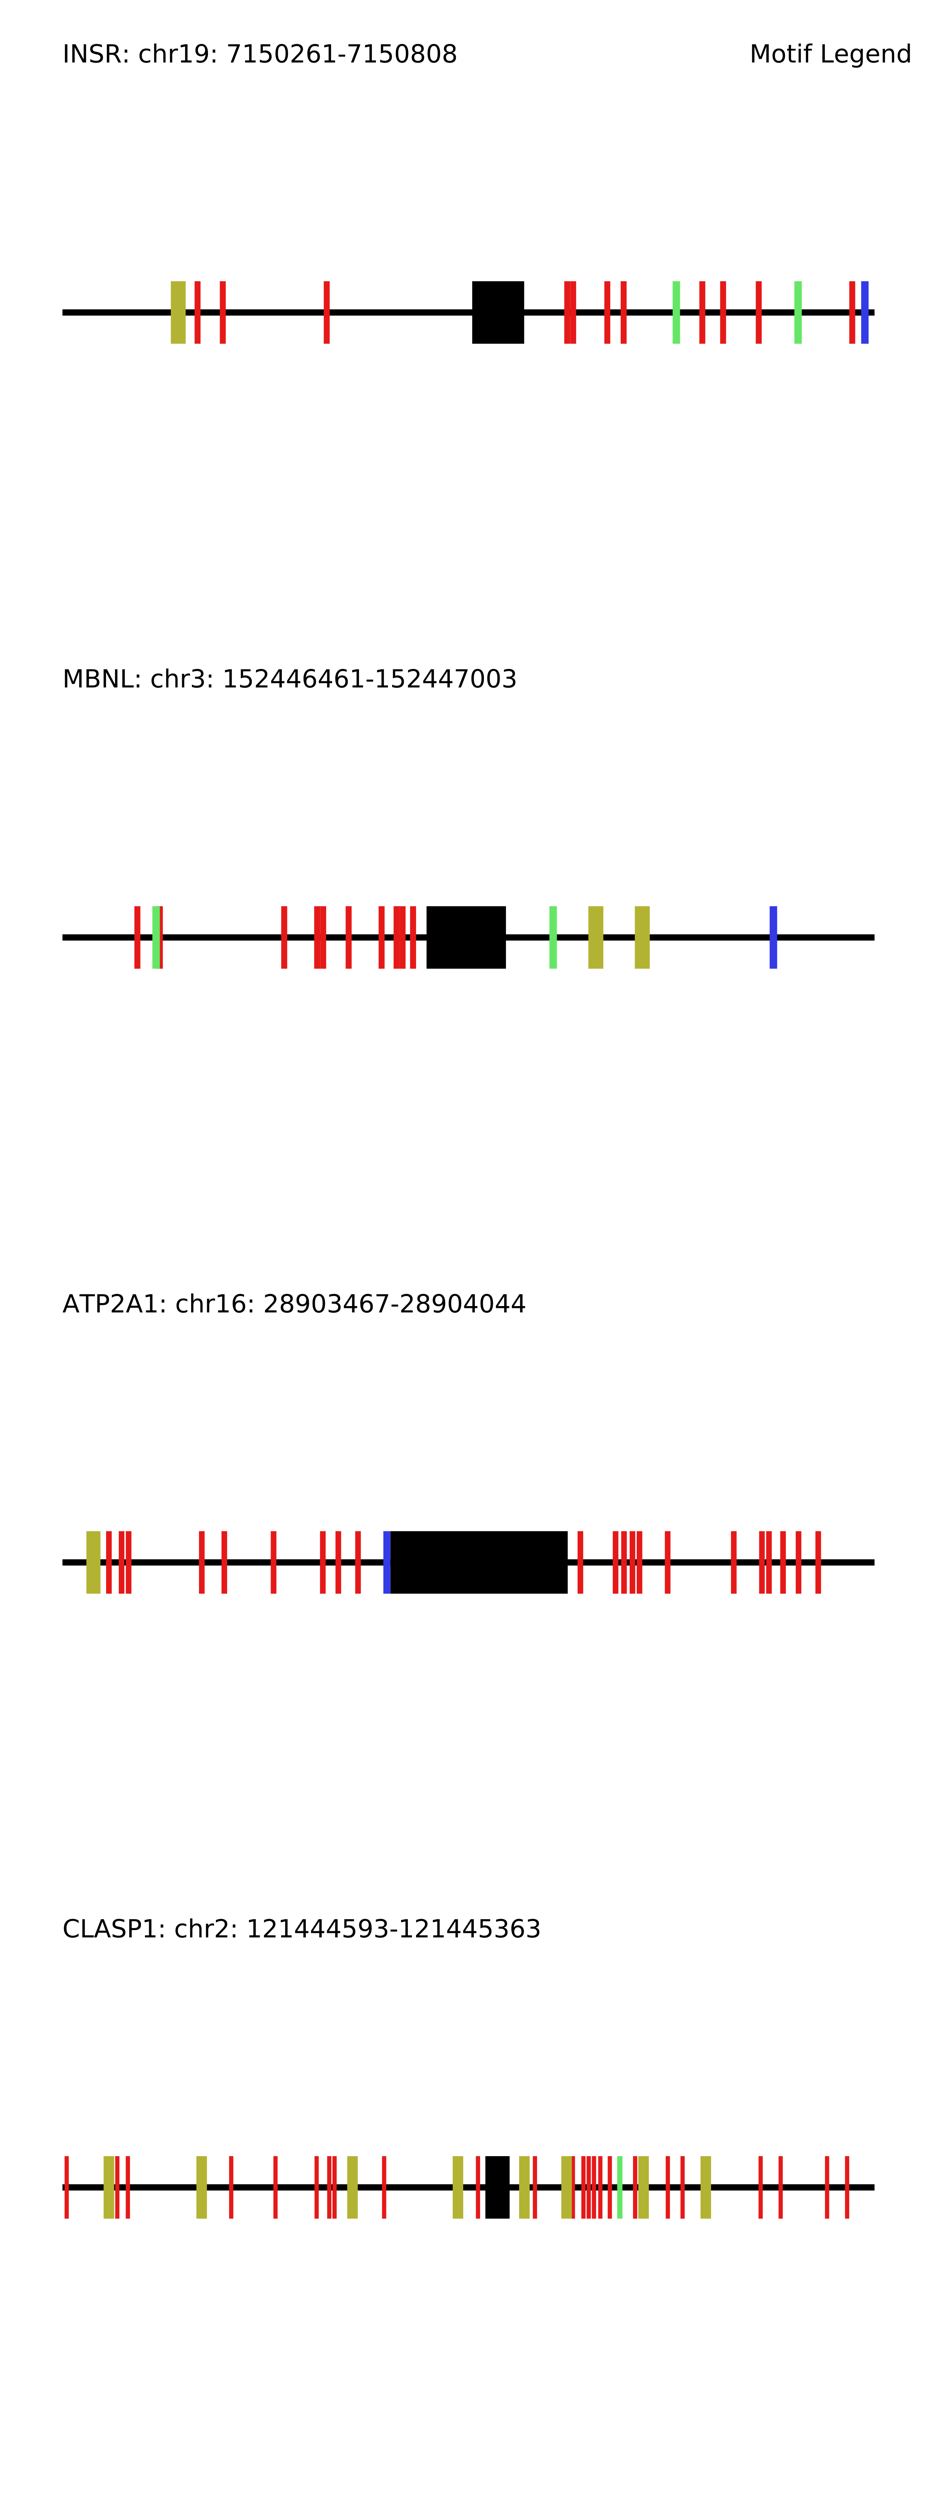 <?xml version="1.0" encoding="UTF-8"?>
<svg xmlns="http://www.w3.org/2000/svg" xmlns:xlink="http://www.w3.org/1999/xlink" width="1500pt" height="4000pt" viewBox="0 0 1500 4000" version="1.1">
<defs>
<g>
<symbol overflow="visible" id="glyph0-0">
<path style="stroke:none;" d="M 2 7.078 L 2 -28.203 L 22 -28.203 L 22 7.078 Z M 4.234 4.844 L 19.766 4.844 L 19.766 -25.953 L 4.234 -25.953 Z M 4.234 4.844 "/>
</symbol>
<symbol overflow="visible" id="glyph0-1">
<path style="stroke:none;" d="M 3.922 -29.156 L 7.875 -29.156 L 7.875 0 L 3.922 0 Z M 3.922 -29.156 "/>
</symbol>
<symbol overflow="visible" id="glyph0-2">
<path style="stroke:none;" d="M 3.922 -29.156 L 9.234 -29.156 L 22.172 -4.766 L 22.172 -29.156 L 26 -29.156 L 26 0 L 20.688 0 L 7.75 -24.391 L 7.75 0 L 3.922 0 Z M 3.922 -29.156 "/>
</symbol>
<symbol overflow="visible" id="glyph0-3">
<path style="stroke:none;" d="M 21.406 -28.203 L 21.406 -24.359 C 19.906 -25.078 18.488 -25.609 17.156 -25.953 C 15.832 -26.305 14.555 -26.484 13.328 -26.484 C 11.172 -26.484 9.508 -26.066 8.344 -25.234 C 7.188 -24.398 6.609 -23.219 6.609 -21.688 C 6.609 -20.395 6.992 -19.422 7.766 -18.766 C 8.535 -18.109 10.004 -17.578 12.172 -17.172 L 14.547 -16.688 C 17.492 -16.125 19.664 -15.133 21.062 -13.719 C 22.469 -12.312 23.172 -10.422 23.172 -8.047 C 23.172 -5.223 22.223 -3.082 20.328 -1.625 C 18.43 -0.164 15.656 0.562 12 0.562 C 10.613 0.562 9.141 0.406 7.578 0.094 C 6.023 -0.219 4.414 -0.68 2.75 -1.297 L 2.75 -5.359 C 4.352 -4.453 5.922 -3.77 7.453 -3.312 C 8.992 -2.863 10.508 -2.641 12 -2.641 C 14.25 -2.641 15.984 -3.082 17.203 -3.969 C 18.43 -4.852 19.047 -6.113 19.047 -7.75 C 19.047 -9.188 18.602 -10.305 17.719 -11.109 C 16.844 -11.922 15.406 -12.531 13.406 -12.938 L 11 -13.406 C 8.051 -13.988 5.922 -14.906 4.609 -16.156 C 3.297 -17.406 2.641 -19.145 2.641 -21.375 C 2.641 -23.945 3.547 -25.973 5.359 -27.453 C 7.18 -28.941 9.688 -29.688 12.875 -29.688 C 14.238 -29.688 15.629 -29.562 17.047 -29.312 C 18.473 -29.07 19.926 -28.703 21.406 -28.203 Z M 21.406 -28.203 "/>
</symbol>
<symbol overflow="visible" id="glyph0-4">
<path style="stroke:none;" d="M 17.75 -13.672 C 18.602 -13.391 19.426 -12.781 20.219 -11.844 C 21.02 -10.906 21.828 -9.613 22.641 -7.969 L 26.641 0 L 22.406 0 L 18.672 -7.484 C 17.711 -9.43 16.781 -10.723 15.875 -11.359 C 14.969 -12.004 13.734 -12.328 12.172 -12.328 L 7.875 -12.328 L 7.875 0 L 3.922 0 L 3.922 -29.156 L 12.828 -29.156 C 16.16 -29.156 18.645 -28.457 20.281 -27.062 C 21.926 -25.676 22.75 -23.578 22.75 -20.766 C 22.75 -18.93 22.32 -17.406 21.469 -16.188 C 20.625 -14.977 19.383 -14.141 17.75 -13.672 Z M 7.875 -25.922 L 7.875 -15.562 L 12.828 -15.562 C 14.734 -15.562 16.172 -16 17.141 -16.875 C 18.109 -17.758 18.594 -19.055 18.594 -20.766 C 18.594 -22.473 18.109 -23.758 17.141 -24.625 C 16.172 -25.488 14.734 -25.922 12.828 -25.922 Z M 7.875 -25.922 "/>
</symbol>
<symbol overflow="visible" id="glyph0-5">
<path style="stroke:none;" d="M 4.688 -4.969 L 8.812 -4.969 L 8.812 0 L 4.688 0 Z M 4.688 -20.688 L 8.812 -20.688 L 8.812 -15.719 L 4.688 -15.719 Z M 4.688 -20.688 "/>
</symbol>
<symbol overflow="visible" id="glyph0-6">
<path style="stroke:none;" d=""/>
</symbol>
<symbol overflow="visible" id="glyph0-7">
<path style="stroke:none;" d="M 19.516 -21.031 L 19.516 -17.672 C 18.492 -18.234 17.473 -18.656 16.453 -18.938 C 15.43 -19.219 14.398 -19.359 13.359 -19.359 C 11.023 -19.359 9.211 -18.617 7.922 -17.141 C 6.641 -15.66 6 -13.586 6 -10.922 C 6 -8.254 6.641 -6.18 7.922 -4.703 C 9.211 -3.223 11.023 -2.484 13.359 -2.484 C 14.398 -2.484 15.43 -2.625 16.453 -2.906 C 17.473 -3.188 18.492 -3.602 19.516 -4.156 L 19.516 -0.844 C 18.516 -0.375 17.473 -0.023 16.391 0.203 C 15.316 0.441 14.176 0.562 12.969 0.562 C 9.676 0.562 7.055 -0.469 5.109 -2.531 C 3.172 -4.602 2.203 -7.398 2.203 -10.922 C 2.203 -14.484 3.18 -17.285 5.141 -19.328 C 7.109 -21.379 9.797 -22.406 13.203 -22.406 C 14.305 -22.406 15.383 -22.289 16.438 -22.062 C 17.5 -21.832 18.523 -21.488 19.516 -21.031 Z M 19.516 -21.031 "/>
</symbol>
<symbol overflow="visible" id="glyph0-8">
<path style="stroke:none;" d="M 21.953 -13.203 L 21.953 0 L 18.359 0 L 18.359 -13.094 C 18.359 -15.156 17.953 -16.703 17.141 -17.734 C 16.336 -18.766 15.129 -19.281 13.516 -19.281 C 11.578 -19.281 10.047 -18.66 8.922 -17.422 C 7.805 -16.18 7.25 -14.492 7.25 -12.359 L 7.25 0 L 3.641 0 L 3.641 -30.391 L 7.25 -30.391 L 7.25 -18.484 C 8.102 -19.797 9.113 -20.773 10.281 -21.422 C 11.445 -22.078 12.789 -22.406 14.312 -22.406 C 16.832 -22.406 18.734 -21.625 20.016 -20.062 C 21.305 -18.508 21.953 -16.223 21.953 -13.203 Z M 21.953 -13.203 "/>
</symbol>
<symbol overflow="visible" id="glyph0-9">
<path style="stroke:none;" d="M 16.453 -18.516 C 16.047 -18.754 15.602 -18.926 15.125 -19.031 C 14.656 -19.145 14.133 -19.203 13.562 -19.203 C 11.531 -19.203 9.969 -18.539 8.875 -17.219 C 7.789 -15.895 7.25 -14 7.25 -11.531 L 7.25 0 L 3.641 0 L 3.641 -21.875 L 7.25 -21.875 L 7.25 -18.484 C 8 -19.805 8.977 -20.789 10.188 -21.438 C 11.406 -22.082 12.879 -22.406 14.609 -22.406 C 14.859 -22.406 15.129 -22.391 15.422 -22.359 C 15.723 -22.328 16.055 -22.273 16.422 -22.203 Z M 16.453 -18.516 "/>
</symbol>
<symbol overflow="visible" id="glyph0-10">
<path style="stroke:none;" d="M 4.969 -3.328 L 11.406 -3.328 L 11.406 -25.562 L 4.391 -24.156 L 4.391 -27.75 L 11.375 -29.156 L 15.312 -29.156 L 15.312 -3.328 L 21.766 -3.328 L 21.766 0 L 4.969 0 Z M 4.969 -3.328 "/>
</symbol>
<symbol overflow="visible" id="glyph0-11">
<path style="stroke:none;" d="M 4.391 -0.609 L 4.391 -4.203 C 5.379 -3.734 6.379 -3.375 7.391 -3.125 C 8.41 -2.875 9.41 -2.75 10.391 -2.75 C 12.992 -2.75 14.984 -3.625 16.359 -5.375 C 17.734 -7.133 18.52 -9.797 18.719 -13.359 C 17.957 -12.242 17 -11.383 15.844 -10.781 C 14.688 -10.188 13.406 -9.891 12 -9.891 C 9.082 -9.891 6.77 -10.77 5.062 -12.531 C 3.363 -14.289 2.516 -16.703 2.516 -19.766 C 2.516 -22.766 3.398 -25.164 5.172 -26.969 C 6.941 -28.781 9.301 -29.688 12.25 -29.688 C 15.625 -29.688 18.195 -28.395 19.969 -25.812 C 21.75 -23.227 22.641 -19.473 22.641 -14.547 C 22.641 -9.953 21.547 -6.285 19.359 -3.547 C 17.18 -0.805 14.25 0.562 10.562 0.562 C 9.57 0.562 8.566 0.461 7.547 0.266 C 6.535 0.078 5.484 -0.211 4.391 -0.609 Z M 12.25 -12.969 C 14.02 -12.969 15.422 -13.57 16.453 -14.781 C 17.492 -16 18.016 -17.66 18.016 -19.766 C 18.016 -21.859 17.492 -23.516 16.453 -24.734 C 15.422 -25.953 14.02 -26.562 12.25 -26.562 C 10.477 -26.562 9.07 -25.953 8.031 -24.734 C 7 -23.516 6.484 -21.859 6.484 -19.766 C 6.484 -17.66 7 -16 8.031 -14.781 C 9.07 -13.57 10.477 -12.969 12.25 -12.969 Z M 12.25 -12.969 "/>
</symbol>
<symbol overflow="visible" id="glyph0-12">
<path style="stroke:none;" d="M 3.281 -29.156 L 22.031 -29.156 L 22.031 -27.484 L 11.453 0 L 7.328 0 L 17.281 -25.844 L 3.281 -25.844 Z M 3.281 -29.156 "/>
</symbol>
<symbol overflow="visible" id="glyph0-13">
<path style="stroke:none;" d="M 4.312 -29.156 L 19.812 -29.156 L 19.812 -25.844 L 7.938 -25.844 L 7.938 -18.688 C 8.508 -18.883 9.082 -19.031 9.656 -19.125 C 10.227 -19.227 10.801 -19.281 11.375 -19.281 C 14.625 -19.281 17.195 -18.383 19.094 -16.594 C 21 -14.812 21.953 -12.398 21.953 -9.359 C 21.953 -6.223 20.973 -3.785 19.016 -2.047 C 17.066 -0.305 14.316 0.562 10.766 0.562 C 9.535 0.562 8.285 0.457 7.016 0.25 C 5.754 0.039 4.445 -0.27 3.094 -0.688 L 3.094 -4.656 C 4.258 -4.008 5.469 -3.531 6.719 -3.219 C 7.969 -2.906 9.289 -2.75 10.688 -2.75 C 12.938 -2.75 14.719 -3.344 16.031 -4.531 C 17.352 -5.719 18.016 -7.328 18.016 -9.359 C 18.016 -11.391 17.352 -12.992 16.031 -14.172 C 14.719 -15.359 12.938 -15.953 10.688 -15.953 C 9.633 -15.953 8.582 -15.832 7.531 -15.594 C 6.477 -15.363 5.406 -15.004 4.312 -14.516 Z M 4.312 -29.156 "/>
</symbol>
<symbol overflow="visible" id="glyph0-14">
<path style="stroke:none;" d="M 12.719 -26.562 C 10.688 -26.562 9.16 -25.562 8.141 -23.562 C 7.117 -21.562 6.609 -18.555 6.609 -14.547 C 6.609 -10.555 7.117 -7.562 8.141 -5.562 C 9.16 -3.562 10.688 -2.562 12.719 -2.562 C 14.758 -2.562 16.289 -3.562 17.312 -5.562 C 18.332 -7.562 18.844 -10.555 18.844 -14.547 C 18.844 -18.555 18.332 -21.562 17.312 -23.562 C 16.289 -25.562 14.758 -26.562 12.719 -26.562 Z M 12.719 -29.688 C 15.988 -29.688 18.484 -28.395 20.203 -25.812 C 21.93 -23.227 22.797 -19.473 22.797 -14.547 C 22.797 -9.641 21.93 -5.895 20.203 -3.312 C 18.484 -0.727 15.988 0.562 12.719 0.562 C 9.445 0.562 6.945 -0.727 5.219 -3.312 C 3.5 -5.895 2.641 -9.641 2.641 -14.547 C 2.641 -19.473 3.5 -23.227 5.219 -25.812 C 6.945 -28.395 9.445 -29.688 12.719 -29.688 Z M 12.719 -29.688 "/>
</symbol>
<symbol overflow="visible" id="glyph0-15">
<path style="stroke:none;" d="M 7.672 -3.328 L 21.453 -3.328 L 21.453 0 L 2.938 0 L 2.938 -3.328 C 4.426 -4.867 6.461 -6.945 9.047 -9.562 C 11.641 -12.176 13.266 -13.859 13.922 -14.609 C 15.191 -16.023 16.078 -17.223 16.578 -18.203 C 17.078 -19.191 17.328 -20.16 17.328 -21.109 C 17.328 -22.66 16.781 -23.926 15.688 -24.906 C 14.602 -25.883 13.191 -26.375 11.453 -26.375 C 10.211 -26.375 8.906 -26.156 7.531 -25.719 C 6.156 -25.289 4.688 -24.641 3.125 -23.766 L 3.125 -27.75 C 4.719 -28.395 6.203 -28.879 7.578 -29.203 C 8.961 -29.523 10.227 -29.688 11.375 -29.688 C 14.395 -29.688 16.801 -28.93 18.594 -27.422 C 20.395 -25.91 21.297 -23.895 21.297 -21.375 C 21.297 -20.176 21.066 -19.035 20.609 -17.953 C 20.16 -16.879 19.348 -15.613 18.172 -14.156 C 17.836 -13.781 16.797 -12.691 15.047 -10.891 C 13.305 -9.086 10.848 -6.566 7.672 -3.328 Z M 7.672 -3.328 "/>
</symbol>
<symbol overflow="visible" id="glyph0-16">
<path style="stroke:none;" d="M 13.203 -16.156 C 11.43 -16.156 10.023 -15.547 8.984 -14.328 C 7.953 -13.117 7.438 -11.461 7.438 -9.359 C 7.438 -7.266 7.953 -5.609 8.984 -4.391 C 10.023 -3.172 11.43 -2.562 13.203 -2.562 C 14.973 -2.562 16.375 -3.172 17.406 -4.391 C 18.445 -5.609 18.969 -7.266 18.969 -9.359 C 18.969 -11.461 18.445 -13.117 17.406 -14.328 C 16.375 -15.547 14.973 -16.156 13.203 -16.156 Z M 21.031 -28.516 L 21.031 -24.922 C 20.039 -25.391 19.039 -25.75 18.031 -26 C 17.031 -26.25 16.035 -26.375 15.047 -26.375 C 12.441 -26.375 10.453 -25.492 9.078 -23.734 C 7.703 -21.973 6.914 -19.316 6.719 -15.766 C 7.488 -16.898 8.453 -17.77 9.609 -18.375 C 10.766 -18.977 12.039 -19.281 13.438 -19.281 C 16.363 -19.281 18.676 -18.391 20.375 -16.609 C 22.082 -14.836 22.938 -12.422 22.938 -9.359 C 22.938 -6.359 22.051 -3.953 20.281 -2.141 C 18.508 -0.336 16.148 0.562 13.203 0.562 C 9.828 0.562 7.25 -0.727 5.469 -3.312 C 3.688 -5.895 2.797 -9.641 2.797 -14.547 C 2.797 -19.16 3.891 -22.836 6.078 -25.578 C 8.266 -28.316 11.203 -29.688 14.891 -29.688 C 15.879 -29.688 16.875 -29.586 17.875 -29.391 C 18.883 -29.203 19.938 -28.91 21.031 -28.516 Z M 21.031 -28.516 "/>
</symbol>
<symbol overflow="visible" id="glyph0-17">
<path style="stroke:none;" d="M 1.953 -12.562 L 12.484 -12.562 L 12.484 -9.359 L 1.953 -9.359 Z M 1.953 -12.562 "/>
</symbol>
<symbol overflow="visible" id="glyph0-18">
<path style="stroke:none;" d="M 12.719 -13.844 C 10.844 -13.844 9.367 -13.344 8.297 -12.344 C 7.223 -11.344 6.688 -9.961 6.688 -8.203 C 6.688 -6.441 7.223 -5.062 8.297 -4.062 C 9.367 -3.062 10.844 -2.562 12.719 -2.562 C 14.594 -2.562 16.066 -3.066 17.141 -4.078 C 18.223 -5.086 18.766 -6.461 18.766 -8.203 C 18.766 -9.961 18.227 -11.344 17.156 -12.344 C 16.082 -13.344 14.602 -13.844 12.719 -13.844 Z M 8.766 -15.531 C 7.078 -15.945 5.758 -16.734 4.812 -17.891 C 3.875 -19.047 3.406 -20.457 3.406 -22.125 C 3.406 -24.457 4.234 -26.301 5.891 -27.656 C 7.547 -29.008 9.82 -29.688 12.719 -29.688 C 15.625 -29.688 17.898 -29.008 19.547 -27.656 C 21.203 -26.301 22.031 -24.457 22.031 -22.125 C 22.031 -20.457 21.555 -19.047 20.609 -17.891 C 19.672 -16.734 18.363 -15.945 16.688 -15.531 C 18.582 -15.082 20.062 -14.211 21.125 -12.922 C 22.188 -11.641 22.719 -10.066 22.719 -8.203 C 22.719 -5.379 21.852 -3.211 20.125 -1.703 C 18.406 -0.191 15.938 0.562 12.719 0.562 C 9.5 0.562 7.023 -0.191 5.297 -1.703 C 3.578 -3.211 2.719 -5.379 2.719 -8.203 C 2.719 -10.066 3.25 -11.641 4.312 -12.922 C 5.383 -14.211 6.867 -15.082 8.766 -15.531 Z M 7.328 -21.766 C 7.328 -20.254 7.797 -19.07 8.734 -18.219 C 9.68 -17.375 11.008 -16.953 12.719 -16.953 C 14.406 -16.953 15.727 -17.375 16.688 -18.219 C 17.645 -19.07 18.125 -20.254 18.125 -21.766 C 18.125 -23.273 17.645 -24.453 16.688 -25.297 C 15.727 -26.141 14.406 -26.562 12.719 -26.562 C 11.008 -26.562 9.68 -26.141 8.734 -25.297 C 7.797 -24.453 7.328 -23.273 7.328 -21.766 Z M 7.328 -21.766 "/>
</symbol>
<symbol overflow="visible" id="glyph0-19">
<path style="stroke:none;" d="M 3.922 -29.156 L 9.812 -29.156 L 17.25 -9.312 L 24.734 -29.156 L 30.609 -29.156 L 30.609 0 L 26.766 0 L 26.766 -25.609 L 19.234 -5.609 L 15.281 -5.609 L 7.75 -25.609 L 7.75 0 L 3.922 0 Z M 3.922 -29.156 "/>
</symbol>
<symbol overflow="visible" id="glyph0-20">
<path style="stroke:none;" d="M 7.875 -13.922 L 7.875 -3.25 L 14.203 -3.25 C 16.328 -3.25 17.898 -3.688 18.922 -4.562 C 19.941 -5.438 20.453 -6.781 20.453 -8.594 C 20.453 -10.414 19.941 -11.758 18.922 -12.625 C 17.898 -13.488 16.328 -13.922 14.203 -13.922 Z M 7.875 -25.922 L 7.875 -17.125 L 13.719 -17.125 C 15.645 -17.125 17.078 -17.484 18.016 -18.203 C 18.961 -18.93 19.438 -20.039 19.438 -21.531 C 19.438 -23 18.961 -24.098 18.016 -24.828 C 17.078 -25.555 15.645 -25.922 13.719 -25.922 Z M 3.922 -29.156 L 14 -29.156 C 17.008 -29.156 19.328 -28.531 20.953 -27.281 C 22.586 -26.031 23.406 -24.254 23.406 -21.953 C 23.406 -20.172 22.988 -18.75 22.156 -17.688 C 21.32 -16.633 20.098 -15.977 18.484 -15.719 C 20.422 -15.301 21.926 -14.43 23 -13.109 C 24.07 -11.797 24.609 -10.148 24.609 -8.172 C 24.609 -5.566 23.723 -3.551 21.953 -2.125 C 20.18 -0.707 17.66 0 14.391 0 L 3.922 0 Z M 3.922 -29.156 "/>
</symbol>
<symbol overflow="visible" id="glyph0-21">
<path style="stroke:none;" d="M 3.922 -29.156 L 7.875 -29.156 L 7.875 -3.328 L 22.078 -3.328 L 22.078 0 L 3.922 0 Z M 3.922 -29.156 "/>
</symbol>
<symbol overflow="visible" id="glyph0-22">
<path style="stroke:none;" d="M 16.234 -15.719 C 18.117 -15.32 19.594 -14.484 20.656 -13.203 C 21.719 -11.93 22.25 -10.359 22.25 -8.484 C 22.25 -5.598 21.258 -3.367 19.281 -1.797 C 17.301 -0.223 14.488 0.562 10.844 0.562 C 9.613 0.562 8.352 0.441 7.062 0.203 C 5.77 -0.035 4.43 -0.395 3.047 -0.875 L 3.047 -4.688 C 4.141 -4.051 5.336 -3.566 6.641 -3.234 C 7.941 -2.91 9.301 -2.75 10.719 -2.75 C 13.195 -2.75 15.082 -3.238 16.375 -4.219 C 17.676 -5.195 18.328 -6.617 18.328 -8.484 C 18.328 -10.203 17.723 -11.547 16.516 -12.516 C 15.305 -13.484 13.629 -13.969 11.484 -13.969 L 8.094 -13.969 L 8.094 -17.203 L 11.641 -17.203 C 13.578 -17.203 15.062 -17.586 16.094 -18.359 C 17.125 -19.141 17.641 -20.258 17.641 -21.719 C 17.641 -23.219 17.109 -24.367 16.047 -25.172 C 14.984 -25.973 13.461 -26.375 11.484 -26.375 C 10.398 -26.375 9.238 -26.254 8 -26.016 C 6.77 -25.785 5.41 -25.422 3.922 -24.922 L 3.922 -28.438 C 5.422 -28.852 6.82 -29.164 8.125 -29.375 C 9.438 -29.582 10.676 -29.688 11.844 -29.688 C 14.832 -29.688 17.195 -29.004 18.938 -27.641 C 20.688 -26.285 21.562 -24.445 21.562 -22.125 C 21.562 -20.508 21.098 -19.145 20.172 -18.031 C 19.254 -16.926 17.941 -16.156 16.234 -15.719 Z M 16.234 -15.719 "/>
</symbol>
<symbol overflow="visible" id="glyph0-23">
<path style="stroke:none;" d="M 15.125 -25.719 L 5.156 -10.156 L 15.125 -10.156 Z M 14.078 -29.156 L 19.047 -29.156 L 19.047 -10.156 L 23.203 -10.156 L 23.203 -6.875 L 19.047 -6.875 L 19.047 0 L 15.125 0 L 15.125 -6.875 L 1.953 -6.875 L 1.953 -10.688 Z M 14.078 -29.156 "/>
</symbol>
<symbol overflow="visible" id="glyph0-24">
<path style="stroke:none;" d="M 13.672 -25.281 L 8.328 -10.766 L 19.047 -10.766 Z M 11.453 -29.156 L 15.922 -29.156 L 27.031 0 L 22.938 0 L 20.281 -7.484 L 7.125 -7.484 L 4.469 0 L 0.312 0 Z M 11.453 -29.156 "/>
</symbol>
<symbol overflow="visible" id="glyph0-25">
<path style="stroke:none;" d="M -0.125 -29.156 L 24.547 -29.156 L 24.547 -25.844 L 14.203 -25.844 L 14.203 0 L 10.234 0 L 10.234 -25.844 L -0.125 -25.844 Z M -0.125 -29.156 "/>
</symbol>
<symbol overflow="visible" id="glyph0-26">
<path style="stroke:none;" d="M 7.875 -25.922 L 7.875 -14.969 L 12.828 -14.969 C 14.672 -14.969 16.094 -15.441 17.094 -16.391 C 18.094 -17.336 18.594 -18.691 18.594 -20.453 C 18.594 -22.191 18.094 -23.535 17.094 -24.484 C 16.094 -25.441 14.672 -25.922 12.828 -25.922 Z M 3.922 -29.156 L 12.828 -29.156 C 16.098 -29.156 18.566 -28.414 20.234 -26.938 C 21.91 -25.469 22.75 -23.305 22.75 -20.453 C 22.75 -17.578 21.91 -15.398 20.234 -13.922 C 18.566 -12.453 16.098 -11.719 12.828 -11.719 L 7.875 -11.719 L 7.875 0 L 3.922 0 Z M 3.922 -29.156 "/>
</symbol>
<symbol overflow="visible" id="glyph0-27">
<path style="stroke:none;" d="M 25.766 -26.922 L 25.766 -22.75 C 24.43 -23.988 23.016 -24.914 21.516 -25.531 C 20.016 -26.145 18.414 -26.453 16.719 -26.453 C 13.383 -26.453 10.832 -25.43 9.062 -23.391 C 7.289 -21.348 6.406 -18.398 6.406 -14.547 C 6.406 -10.711 7.289 -7.773 9.062 -5.734 C 10.832 -3.691 13.383 -2.672 16.719 -2.672 C 18.414 -2.672 20.016 -2.977 21.516 -3.594 C 23.016 -4.207 24.43 -5.133 25.766 -6.375 L 25.766 -2.25 C 24.379 -1.312 22.914 -0.609 21.375 -0.141 C 19.832 0.328 18.203 0.562 16.484 0.562 C 12.066 0.562 8.586 -0.785 6.047 -3.484 C 3.516 -6.191 2.25 -9.879 2.25 -14.547 C 2.25 -19.234 3.516 -22.926 6.047 -25.625 C 8.586 -28.332 12.066 -29.688 16.484 -29.688 C 18.234 -29.688 19.879 -29.453 21.422 -28.984 C 22.961 -28.523 24.41 -27.836 25.766 -26.922 Z M 25.766 -26.922 "/>
</symbol>
<symbol overflow="visible" id="glyph0-28">
<path style="stroke:none;" d="M 12.25 -19.359 C 10.32 -19.359 8.797 -18.602 7.672 -17.094 C 6.555 -15.594 6 -13.535 6 -10.922 C 6 -8.305 6.555 -6.242 7.672 -4.734 C 8.785 -3.234 10.312 -2.484 12.25 -2.484 C 14.164 -2.484 15.68 -3.238 16.797 -4.75 C 17.922 -6.258 18.484 -8.316 18.484 -10.922 C 18.484 -13.516 17.922 -15.566 16.797 -17.078 C 15.68 -18.598 14.164 -19.359 12.25 -19.359 Z M 12.25 -22.406 C 15.375 -22.406 17.828 -21.391 19.609 -19.359 C 21.391 -17.328 22.281 -14.516 22.281 -10.922 C 22.281 -7.336 21.391 -4.523 19.609 -2.484 C 17.828 -0.453 15.375 0.562 12.25 0.562 C 9.113 0.562 6.656 -0.453 4.875 -2.484 C 3.094 -4.523 2.203 -7.336 2.203 -10.922 C 2.203 -14.516 3.094 -17.328 4.875 -19.359 C 6.656 -21.391 9.113 -22.406 12.25 -22.406 Z M 12.25 -22.406 "/>
</symbol>
<symbol overflow="visible" id="glyph0-29">
<path style="stroke:none;" d="M 7.328 -28.094 L 7.328 -21.875 L 14.734 -21.875 L 14.734 -19.078 L 7.328 -19.078 L 7.328 -7.203 C 7.328 -5.422 7.57 -4.273 8.062 -3.766 C 8.551 -3.266 9.539 -3.016 11.031 -3.016 L 14.734 -3.016 L 14.734 0 L 11.031 0 C 8.258 0 6.348 -0.516 5.297 -1.547 C 4.242 -2.586 3.719 -4.473 3.719 -7.203 L 3.719 -19.078 L 1.078 -19.078 L 1.078 -21.875 L 3.719 -21.875 L 3.719 -28.094 Z M 7.328 -28.094 "/>
</symbol>
<symbol overflow="visible" id="glyph0-30">
<path style="stroke:none;" d="M 3.766 -21.875 L 7.359 -21.875 L 7.359 0 L 3.766 0 Z M 3.766 -30.391 L 7.359 -30.391 L 7.359 -25.844 L 3.766 -25.844 Z M 3.766 -30.391 "/>
</symbol>
<symbol overflow="visible" id="glyph0-31">
<path style="stroke:none;" d="M 14.844 -30.391 L 14.844 -27.406 L 11.406 -27.406 C 10.113 -27.406 9.219 -27.145 8.719 -26.625 C 8.219 -26.102 7.969 -25.164 7.969 -23.812 L 7.969 -21.875 L 13.891 -21.875 L 13.891 -19.078 L 7.969 -19.078 L 7.969 0 L 4.359 0 L 4.359 -19.078 L 0.922 -19.078 L 0.922 -21.875 L 4.359 -21.875 L 4.359 -23.406 C 4.359 -25.832 4.922 -27.602 6.047 -28.719 C 7.18 -29.832 8.984 -30.391 11.453 -30.391 Z M 14.844 -30.391 "/>
</symbol>
<symbol overflow="visible" id="glyph0-32">
<path style="stroke:none;" d="M 22.484 -11.844 L 22.484 -10.078 L 5.953 -10.078 C 6.109 -7.609 6.852 -5.723 8.188 -4.422 C 9.531 -3.129 11.391 -2.484 13.766 -2.484 C 15.148 -2.484 16.488 -2.648 17.781 -2.984 C 19.082 -3.328 20.367 -3.836 21.641 -4.516 L 21.641 -1.109 C 20.348 -0.566 19.023 -0.156 17.672 0.125 C 16.316 0.414 14.945 0.562 13.562 0.562 C 10.07 0.562 7.305 -0.453 5.266 -2.484 C 3.223 -4.516 2.203 -7.258 2.203 -10.719 C 2.203 -14.301 3.172 -17.145 5.109 -19.25 C 7.047 -21.352 9.656 -22.406 12.938 -22.406 C 15.875 -22.406 18.195 -21.457 19.906 -19.562 C 21.625 -17.664 22.484 -15.094 22.484 -11.844 Z M 18.891 -12.891 C 18.859 -14.859 18.305 -16.426 17.234 -17.594 C 16.16 -18.77 14.738 -19.359 12.969 -19.359 C 10.969 -19.359 9.363 -18.789 8.156 -17.656 C 6.945 -16.52 6.254 -14.926 6.078 -12.875 Z M 18.891 -12.891 "/>
</symbol>
<symbol overflow="visible" id="glyph0-33">
<path style="stroke:none;" d="M 18.172 -11.188 C 18.172 -13.789 17.629 -15.805 16.547 -17.234 C 15.473 -18.672 13.969 -19.391 12.031 -19.391 C 10.102 -19.391 8.602 -18.672 7.531 -17.234 C 6.457 -15.805 5.922 -13.789 5.922 -11.188 C 5.922 -8.602 6.457 -6.594 7.531 -5.156 C 8.602 -3.727 10.102 -3.016 12.031 -3.016 C 13.969 -3.016 15.473 -3.727 16.547 -5.156 C 17.629 -6.594 18.172 -8.602 18.172 -11.188 Z M 21.766 -2.719 C 21.766 1.008 20.938 3.781 19.281 5.594 C 17.625 7.414 15.094 8.328 11.688 8.328 C 10.414 8.328 9.219 8.227 8.094 8.031 C 6.977 7.844 5.895 7.555 4.844 7.172 L 4.844 3.672 C 5.895 4.242 6.938 4.664 7.969 4.938 C 9 5.219 10.047 5.359 11.109 5.359 C 13.473 5.359 15.238 4.738 16.406 3.5 C 17.582 2.27 18.172 0.41 18.172 -2.078 L 18.172 -3.844 C 17.422 -2.562 16.469 -1.598 15.312 -0.953 C 14.156 -0.316 12.77 0 11.156 0 C 8.469 0 6.301 -1.02 4.656 -3.062 C 3.02 -5.113 2.203 -7.82 2.203 -11.188 C 2.203 -14.57 3.02 -17.285 4.656 -19.328 C 6.301 -21.379 8.469 -22.406 11.156 -22.406 C 12.77 -22.406 14.156 -22.082 15.312 -21.438 C 16.469 -20.801 17.422 -19.844 18.172 -18.562 L 18.172 -21.875 L 21.766 -21.875 Z M 21.766 -2.719 "/>
</symbol>
<symbol overflow="visible" id="glyph0-34">
<path style="stroke:none;" d="M 21.953 -13.203 L 21.953 0 L 18.359 0 L 18.359 -13.094 C 18.359 -15.156 17.953 -16.703 17.141 -17.734 C 16.336 -18.766 15.129 -19.281 13.516 -19.281 C 11.578 -19.281 10.047 -18.66 8.922 -17.422 C 7.805 -16.18 7.25 -14.492 7.25 -12.359 L 7.25 0 L 3.641 0 L 3.641 -21.875 L 7.25 -21.875 L 7.25 -18.484 C 8.102 -19.797 9.113 -20.773 10.281 -21.422 C 11.445 -22.078 12.789 -22.406 14.312 -22.406 C 16.832 -22.406 18.734 -21.625 20.016 -20.062 C 21.305 -18.508 21.953 -16.223 21.953 -13.203 Z M 21.953 -13.203 "/>
</symbol>
<symbol overflow="visible" id="glyph0-35">
<path style="stroke:none;" d="M 18.172 -18.562 L 18.172 -30.391 L 21.766 -30.391 L 21.766 0 L 18.172 0 L 18.172 -3.281 C 17.41 -1.977 16.453 -1.008 15.297 -0.375 C 14.148 0.25 12.77 0.562 11.156 0.562 C 8.508 0.562 6.352 -0.488 4.688 -2.594 C 3.031 -4.707 2.203 -7.484 2.203 -10.922 C 2.203 -14.359 3.031 -17.129 4.688 -19.234 C 6.352 -21.348 8.508 -22.406 11.156 -22.406 C 12.77 -22.406 14.148 -22.086 15.297 -21.453 C 16.453 -20.828 17.41 -19.863 18.172 -18.562 Z M 5.922 -10.922 C 5.922 -8.273 6.461 -6.195 7.547 -4.688 C 8.641 -3.188 10.133 -2.438 12.031 -2.438 C 13.938 -2.438 15.438 -3.188 16.531 -4.688 C 17.625 -6.195 18.172 -8.273 18.172 -10.922 C 18.172 -13.566 17.625 -15.641 16.531 -17.141 C 15.438 -18.641 13.938 -19.391 12.031 -19.391 C 10.133 -19.391 8.641 -18.641 7.547 -17.141 C 6.461 -15.641 5.922 -13.566 5.922 -10.922 Z M 5.922 -10.922 "/>
</symbol>
</g>
</defs>
<g id="surface113">
<path style="fill:none;stroke-width:10;stroke-linecap:butt;stroke-linejoin:miter;stroke:rgb(0%,0%,0%);stroke-opacity:1;stroke-miterlimit:10;" d="M 100 500 L 1400 500 "/>
<path style=" stroke:none;fill-rule:nonzero;fill:rgb(0%,0%,0%);fill-opacity:1;" d="M 755.941 450 L 839.121 450 L 839.121 550 L 755.941 550 Z M 755.941 450 "/>
<path style=" stroke:none;fill-rule:nonzero;fill:rgb(90%,10%,10%);fill-opacity:1;" d="M 311.516 450 L 321.023 450 L 321.023 550 L 311.516 550 Z M 311.516 450 "/>
<path style=" stroke:none;fill-rule:nonzero;fill:rgb(90%,10%,10%);fill-opacity:1;" d="M 351.918 450 L 361.426 450 L 361.426 550 L 351.918 550 Z M 351.918 450 "/>
<path style=" stroke:none;fill-rule:nonzero;fill:rgb(90%,10%,10%);fill-opacity:1;" d="M 518.281 450 L 527.789 450 L 527.789 550 L 518.281 550 Z M 518.281 450 "/>
<path style=" stroke:none;fill-rule:nonzero;fill:rgb(90%,10%,10%);fill-opacity:1;" d="M 903.289 450 L 912.797 450 L 912.797 550 L 903.289 550 Z M 903.289 450 "/>
<path style=" stroke:none;fill-rule:nonzero;fill:rgb(90%,10%,10%);fill-opacity:1;" d="M 912.797 450 L 922.305 450 L 922.305 550 L 912.797 550 Z M 912.797 450 "/>
<path style=" stroke:none;fill-rule:nonzero;fill:rgb(90%,10%,10%);fill-opacity:1;" d="M 967.457 450 L 976.965 450 L 976.965 550 L 967.457 550 Z M 967.457 450 "/>
<path style=" stroke:none;fill-rule:nonzero;fill:rgb(90%,10%,10%);fill-opacity:1;" d="M 993.602 450 L 1003.109 450 L 1003.109 550 L 993.602 550 Z M 993.602 450 "/>
<path style=" stroke:none;fill-rule:nonzero;fill:rgb(90%,10%,10%);fill-opacity:1;" d="M 1119.562 450 L 1129.07 450 L 1129.07 550 L 1119.562 550 Z M 1119.562 450 "/>
<path style=" stroke:none;fill-rule:nonzero;fill:rgb(90%,10%,10%);fill-opacity:1;" d="M 1152.832 450 L 1162.34 450 L 1162.34 550 L 1152.832 550 Z M 1152.832 450 "/>
<path style=" stroke:none;fill-rule:nonzero;fill:rgb(90%,10%,10%);fill-opacity:1;" d="M 1209.871 450 L 1219.379 450 L 1219.379 550 L 1209.871 550 Z M 1209.871 450 "/>
<path style=" stroke:none;fill-rule:nonzero;fill:rgb(90%,10%,10%);fill-opacity:1;" d="M 1359.598 450 L 1369.105 450 L 1369.105 550 L 1359.598 550 Z M 1359.598 450 "/>
<path style=" stroke:none;fill-rule:nonzero;fill:rgb(40%,90%,40%);fill-opacity:1;" d="M 1076.781 450 L 1088.664 450 L 1088.664 550 L 1076.781 550 Z M 1076.781 450 "/>
<path style=" stroke:none;fill-rule:nonzero;fill:rgb(40%,90%,40%);fill-opacity:1;" d="M 1271.664 450 L 1283.547 450 L 1283.547 550 L 1271.664 550 Z M 1271.664 450 "/>
<path style=" stroke:none;fill-rule:nonzero;fill:rgb(20%,23%,90%);fill-opacity:1;" d="M 1378.609 450 L 1390.492 450 L 1390.492 550 L 1378.609 550 Z M 1378.609 450 "/>
<path style=" stroke:none;fill-rule:nonzero;fill:rgb(70%,70%,20%);fill-opacity:1;" d="M 273.492 450 L 297.258 450 L 297.258 550 L 273.492 550 Z M 273.492 450 "/>
<g style="fill:rgb(0%,0%,0%);fill-opacity:1;">
  <use xlink:href="#glyph0-1" x="100" y="100"/>
  <use xlink:href="#glyph0-2" x="111.797" y="100"/>
  <use xlink:href="#glyph0-3" x="141.719" y="100"/>
  <use xlink:href="#glyph0-4" x="167.109" y="100"/>
  <use xlink:href="#glyph0-5" x="194.902" y="100"/>
  <use xlink:href="#glyph0-6" x="208.379" y="100"/>
  <use xlink:href="#glyph0-7" x="221.094" y="100"/>
  <use xlink:href="#glyph0-8" x="243.086" y="100"/>
  <use xlink:href="#glyph0-9" x="268.438" y="100"/>
  <use xlink:href="#glyph0-10" x="284.883" y="100"/>
  <use xlink:href="#glyph0-11" x="310.332" y="100"/>
  <use xlink:href="#glyph0-5" x="335.781" y="100"/>
  <use xlink:href="#glyph0-6" x="349.258" y="100"/>
  <use xlink:href="#glyph0-12" x="361.973" y="100"/>
  <use xlink:href="#glyph0-10" x="387.422" y="100"/>
  <use xlink:href="#glyph0-13" x="412.871" y="100"/>
  <use xlink:href="#glyph0-14" x="438.32" y="100"/>
  <use xlink:href="#glyph0-15" x="463.77" y="100"/>
  <use xlink:href="#glyph0-16" x="489.219" y="100"/>
  <use xlink:href="#glyph0-10" x="514.668" y="100"/>
  <use xlink:href="#glyph0-17" x="540.117" y="100"/>
  <use xlink:href="#glyph0-12" x="554.551" y="100"/>
  <use xlink:href="#glyph0-10" x="580" y="100"/>
  <use xlink:href="#glyph0-13" x="605.449" y="100"/>
  <use xlink:href="#glyph0-14" x="630.898" y="100"/>
  <use xlink:href="#glyph0-18" x="656.348" y="100"/>
  <use xlink:href="#glyph0-14" x="681.797" y="100"/>
  <use xlink:href="#glyph0-18" x="707.246" y="100"/>
</g>
<path style="fill:none;stroke-width:10;stroke-linecap:butt;stroke-linejoin:miter;stroke:rgb(0%,0%,0%);stroke-opacity:1;stroke-miterlimit:10;" d="M 100 1500 L 1400 1500 "/>
<path style=" stroke:none;fill-rule:nonzero;fill:rgb(0%,0%,0%);fill-opacity:1;" d="M 682.84 1450 L 809.961 1450 L 809.961 1550 L 682.84 1550 Z M 682.84 1450 "/>
<path style=" stroke:none;fill-rule:nonzero;fill:rgb(90%,10%,10%);fill-opacity:1;" d="M 215.129 1450 L 224.723 1450 L 224.723 1550 L 215.129 1550 Z M 215.129 1450 "/>
<path style=" stroke:none;fill-rule:nonzero;fill:rgb(90%,10%,10%);fill-opacity:1;" d="M 251.105 1450 L 260.699 1450 L 260.699 1550 L 251.105 1550 Z M 251.105 1450 "/>
<path style=" stroke:none;fill-rule:nonzero;fill:rgb(90%,10%,10%);fill-opacity:1;" d="M 450.184 1450 L 459.777 1450 L 459.777 1550 L 450.184 1550 Z M 450.184 1450 "/>
<path style=" stroke:none;fill-rule:nonzero;fill:rgb(90%,10%,10%);fill-opacity:1;" d="M 502.953 1450 L 512.547 1450 L 512.547 1550 L 502.953 1550 Z M 502.953 1450 "/>
<path style=" stroke:none;fill-rule:nonzero;fill:rgb(90%,10%,10%);fill-opacity:1;" d="M 512.547 1450 L 522.141 1450 L 522.141 1550 L 512.547 1550 Z M 512.547 1450 "/>
<path style=" stroke:none;fill-rule:nonzero;fill:rgb(90%,10%,10%);fill-opacity:1;" d="M 553.32 1450 L 562.914 1450 L 562.914 1550 L 553.32 1550 Z M 553.32 1450 "/>
<path style=" stroke:none;fill-rule:nonzero;fill:rgb(90%,10%,10%);fill-opacity:1;" d="M 606.09 1450 L 615.684 1450 L 615.684 1550 L 606.09 1550 Z M 606.09 1450 "/>
<path style=" stroke:none;fill-rule:nonzero;fill:rgb(90%,10%,10%);fill-opacity:1;" d="M 630.074 1450 L 639.668 1450 L 639.668 1550 L 630.074 1550 Z M 630.074 1450 "/>
<path style=" stroke:none;fill-rule:nonzero;fill:rgb(90%,10%,10%);fill-opacity:1;" d="M 639.668 1450 L 649.262 1450 L 649.262 1550 L 639.668 1550 Z M 639.668 1450 "/>
<path style=" stroke:none;fill-rule:nonzero;fill:rgb(90%,10%,10%);fill-opacity:1;" d="M 656.457 1450 L 666.051 1450 L 666.051 1550 L 656.457 1550 Z M 656.457 1450 "/>
<path style=" stroke:none;fill-rule:nonzero;fill:rgb(40%,90%,40%);fill-opacity:1;" d="M 243.91 1450 L 255.902 1450 L 255.902 1550 L 243.91 1550 Z M 243.91 1450 "/>
<path style=" stroke:none;fill-rule:nonzero;fill:rgb(40%,90%,40%);fill-opacity:1;" d="M 879.52 1450 L 891.512 1450 L 891.512 1550 L 879.52 1550 Z M 879.52 1450 "/>
<path style=" stroke:none;fill-rule:nonzero;fill:rgb(20%,23%,90%);fill-opacity:1;" d="M 1232.102 1450 L 1244.094 1450 L 1244.094 1550 L 1232.102 1550 Z M 1232.102 1450 "/>
<path style=" stroke:none;fill-rule:nonzero;fill:rgb(70%,70%,20%);fill-opacity:1;" d="M 941.883 1450 L 965.867 1450 L 965.867 1550 L 941.883 1550 Z M 941.883 1450 "/>
<path style=" stroke:none;fill-rule:nonzero;fill:rgb(70%,70%,20%);fill-opacity:1;" d="M 1016.234 1450 L 1040.219 1450 L 1040.219 1550 L 1016.234 1550 Z M 1016.234 1450 "/>
<g style="fill:rgb(0%,0%,0%);fill-opacity:1;">
  <use xlink:href="#glyph0-19" x="100" y="1100"/>
  <use xlink:href="#glyph0-20" x="134.512" y="1100"/>
  <use xlink:href="#glyph0-2" x="161.953" y="1100"/>
  <use xlink:href="#glyph0-21" x="191.875" y="1100"/>
  <use xlink:href="#glyph0-5" x="214.16" y="1100"/>
  <use xlink:href="#glyph0-6" x="227.637" y="1100"/>
  <use xlink:href="#glyph0-7" x="240.352" y="1100"/>
  <use xlink:href="#glyph0-8" x="262.344" y="1100"/>
  <use xlink:href="#glyph0-9" x="287.695" y="1100"/>
  <use xlink:href="#glyph0-22" x="304.141" y="1100"/>
  <use xlink:href="#glyph0-5" x="329.59" y="1100"/>
  <use xlink:href="#glyph0-6" x="343.066" y="1100"/>
  <use xlink:href="#glyph0-10" x="355.781" y="1100"/>
  <use xlink:href="#glyph0-13" x="381.23" y="1100"/>
  <use xlink:href="#glyph0-15" x="406.68" y="1100"/>
  <use xlink:href="#glyph0-23" x="432.129" y="1100"/>
  <use xlink:href="#glyph0-23" x="457.578" y="1100"/>
  <use xlink:href="#glyph0-16" x="483.027" y="1100"/>
  <use xlink:href="#glyph0-23" x="508.477" y="1100"/>
  <use xlink:href="#glyph0-16" x="533.926" y="1100"/>
  <use xlink:href="#glyph0-10" x="559.375" y="1100"/>
  <use xlink:href="#glyph0-17" x="584.824" y="1100"/>
  <use xlink:href="#glyph0-10" x="599.258" y="1100"/>
  <use xlink:href="#glyph0-13" x="624.707" y="1100"/>
  <use xlink:href="#glyph0-15" x="650.156" y="1100"/>
  <use xlink:href="#glyph0-23" x="675.605" y="1100"/>
  <use xlink:href="#glyph0-23" x="701.055" y="1100"/>
  <use xlink:href="#glyph0-12" x="726.504" y="1100"/>
  <use xlink:href="#glyph0-14" x="751.953" y="1100"/>
  <use xlink:href="#glyph0-14" x="777.402" y="1100"/>
  <use xlink:href="#glyph0-22" x="802.852" y="1100"/>
</g>
<path style="fill:none;stroke-width:10;stroke-linecap:butt;stroke-linejoin:miter;stroke:rgb(0%,0%,0%);stroke-opacity:1;stroke-miterlimit:10;" d="M 100 2500 L 1400 2500 "/>
<path style=" stroke:none;fill-rule:nonzero;fill:rgb(0%,0%,0%);fill-opacity:1;" d="M 624.957 2450 L 908.84 2450 L 908.84 2550 L 624.957 2550 Z M 624.957 2450 "/>
<path style=" stroke:none;fill-rule:nonzero;fill:rgb(90%,10%,10%);fill-opacity:1;" d="M 169.844 2450 L 178.855 2450 L 178.855 2550 L 169.844 2550 Z M 169.844 2450 "/>
<path style=" stroke:none;fill-rule:nonzero;fill:rgb(90%,10%,10%);fill-opacity:1;" d="M 190.121 2450 L 199.133 2450 L 199.133 2550 L 190.121 2550 Z M 190.121 2450 "/>
<path style=" stroke:none;fill-rule:nonzero;fill:rgb(90%,10%,10%);fill-opacity:1;" d="M 201.387 2450 L 210.398 2450 L 210.398 2550 L 201.387 2550 Z M 201.387 2450 "/>
<path style=" stroke:none;fill-rule:nonzero;fill:rgb(90%,10%,10%);fill-opacity:1;" d="M 318.543 2450 L 327.555 2450 L 327.555 2550 L 318.543 2550 Z M 318.543 2450 "/>
<path style=" stroke:none;fill-rule:nonzero;fill:rgb(90%,10%,10%);fill-opacity:1;" d="M 354.594 2450 L 363.605 2450 L 363.605 2550 L 354.594 2550 Z M 354.594 2450 "/>
<path style=" stroke:none;fill-rule:nonzero;fill:rgb(90%,10%,10%);fill-opacity:1;" d="M 433.449 2450 L 442.461 2450 L 442.461 2550 L 433.449 2550 Z M 433.449 2450 "/>
<path style=" stroke:none;fill-rule:nonzero;fill:rgb(90%,10%,10%);fill-opacity:1;" d="M 512.305 2450 L 521.316 2450 L 521.316 2550 L 512.305 2550 Z M 512.305 2450 "/>
<path style=" stroke:none;fill-rule:nonzero;fill:rgb(90%,10%,10%);fill-opacity:1;" d="M 537.09 2450 L 546.102 2450 L 546.102 2550 L 537.09 2550 Z M 537.09 2450 "/>
<path style=" stroke:none;fill-rule:nonzero;fill:rgb(90%,10%,10%);fill-opacity:1;" d="M 568.629 2450 L 577.641 2450 L 577.641 2550 L 568.629 2550 Z M 568.629 2450 "/>
<path style=" stroke:none;fill-rule:nonzero;fill:rgb(90%,10%,10%);fill-opacity:1;" d="M 924.609 2450 L 933.621 2450 L 933.621 2550 L 924.609 2550 Z M 924.609 2450 "/>
<path style=" stroke:none;fill-rule:nonzero;fill:rgb(90%,10%,10%);fill-opacity:1;" d="M 980.938 2450 L 989.949 2450 L 989.949 2550 L 980.938 2550 Z M 980.938 2450 "/>
<path style=" stroke:none;fill-rule:nonzero;fill:rgb(90%,10%,10%);fill-opacity:1;" d="M 994.453 2450 L 1003.465 2450 L 1003.465 2550 L 994.453 2550 Z M 994.453 2450 "/>
<path style=" stroke:none;fill-rule:nonzero;fill:rgb(90%,10%,10%);fill-opacity:1;" d="M 1007.973 2450 L 1016.984 2450 L 1016.984 2550 L 1007.973 2550 Z M 1007.973 2450 "/>
<path style=" stroke:none;fill-rule:nonzero;fill:rgb(90%,10%,10%);fill-opacity:1;" d="M 1019.238 2450 L 1028.25 2450 L 1028.25 2550 L 1019.238 2550 Z M 1019.238 2450 "/>
<path style=" stroke:none;fill-rule:nonzero;fill:rgb(90%,10%,10%);fill-opacity:1;" d="M 1064.297 2450 L 1073.309 2450 L 1073.309 2550 L 1064.297 2550 Z M 1064.297 2450 "/>
<path style=" stroke:none;fill-rule:nonzero;fill:rgb(90%,10%,10%);fill-opacity:1;" d="M 1170.191 2450 L 1179.203 2450 L 1179.203 2550 L 1170.191 2550 Z M 1170.191 2450 "/>
<path style=" stroke:none;fill-rule:nonzero;fill:rgb(90%,10%,10%);fill-opacity:1;" d="M 1215.25 2450 L 1224.262 2450 L 1224.262 2550 L 1215.25 2550 Z M 1215.25 2450 "/>
<path style=" stroke:none;fill-rule:nonzero;fill:rgb(90%,10%,10%);fill-opacity:1;" d="M 1226.516 2450 L 1235.527 2450 L 1235.527 2550 L 1226.516 2550 Z M 1226.516 2450 "/>
<path style=" stroke:none;fill-rule:nonzero;fill:rgb(90%,10%,10%);fill-opacity:1;" d="M 1249.047 2450 L 1258.059 2450 L 1258.059 2550 L 1249.047 2550 Z M 1249.047 2450 "/>
<path style=" stroke:none;fill-rule:nonzero;fill:rgb(90%,10%,10%);fill-opacity:1;" d="M 1273.832 2450 L 1282.844 2450 L 1282.844 2550 L 1273.832 2550 Z M 1273.832 2450 "/>
<path style=" stroke:none;fill-rule:nonzero;fill:rgb(90%,10%,10%);fill-opacity:1;" d="M 1305.371 2450 L 1314.383 2450 L 1314.383 2550 L 1305.371 2550 Z M 1305.371 2450 "/>
<path style=" stroke:none;fill-rule:nonzero;fill:rgb(20%,23%,90%);fill-opacity:1;" d="M 613.691 2450 L 624.957 2450 L 624.957 2550 L 613.691 2550 Z M 613.691 2450 "/>
<path style=" stroke:none;fill-rule:nonzero;fill:rgb(70%,70%,20%);fill-opacity:1;" d="M 138.301 2450 L 160.832 2450 L 160.832 2550 L 138.301 2550 Z M 138.301 2450 "/>
<g style="fill:rgb(0%,0%,0%);fill-opacity:1;">
  <use xlink:href="#glyph0-24" x="100" y="2100"/>
  <use xlink:href="#glyph0-25" x="127.363" y="2100"/>
  <use xlink:href="#glyph0-26" x="151.797" y="2100"/>
  <use xlink:href="#glyph0-15" x="175.918" y="2100"/>
  <use xlink:href="#glyph0-24" x="201.367" y="2100"/>
  <use xlink:href="#glyph0-10" x="228.73" y="2100"/>
  <use xlink:href="#glyph0-5" x="254.18" y="2100"/>
  <use xlink:href="#glyph0-6" x="267.656" y="2100"/>
  <use xlink:href="#glyph0-7" x="280.371" y="2100"/>
  <use xlink:href="#glyph0-8" x="302.363" y="2100"/>
  <use xlink:href="#glyph0-9" x="327.715" y="2100"/>
  <use xlink:href="#glyph0-10" x="344.16" y="2100"/>
  <use xlink:href="#glyph0-16" x="369.609" y="2100"/>
  <use xlink:href="#glyph0-5" x="395.059" y="2100"/>
  <use xlink:href="#glyph0-6" x="408.535" y="2100"/>
  <use xlink:href="#glyph0-15" x="421.25" y="2100"/>
  <use xlink:href="#glyph0-18" x="446.699" y="2100"/>
  <use xlink:href="#glyph0-11" x="472.148" y="2100"/>
  <use xlink:href="#glyph0-14" x="497.598" y="2100"/>
  <use xlink:href="#glyph0-22" x="523.047" y="2100"/>
  <use xlink:href="#glyph0-23" x="548.496" y="2100"/>
  <use xlink:href="#glyph0-16" x="573.945" y="2100"/>
  <use xlink:href="#glyph0-12" x="599.395" y="2100"/>
  <use xlink:href="#glyph0-17" x="624.844" y="2100"/>
  <use xlink:href="#glyph0-15" x="639.277" y="2100"/>
  <use xlink:href="#glyph0-18" x="664.727" y="2100"/>
  <use xlink:href="#glyph0-11" x="690.176" y="2100"/>
  <use xlink:href="#glyph0-14" x="715.625" y="2100"/>
  <use xlink:href="#glyph0-23" x="741.074" y="2100"/>
  <use xlink:href="#glyph0-14" x="766.523" y="2100"/>
  <use xlink:href="#glyph0-23" x="791.973" y="2100"/>
  <use xlink:href="#glyph0-23" x="817.422" y="2100"/>
</g>
<path style="fill:none;stroke-width:10;stroke-linecap:butt;stroke-linejoin:miter;stroke:rgb(0%,0%,0%);stroke-opacity:1;stroke-miterlimit:10;" d="M 100 3500 L 1400 3500 "/>
<path style=" stroke:none;fill-rule:nonzero;fill:rgb(0%,0%,0%);fill-opacity:1;" d="M 777.012 3450 L 815.844 3450 L 815.844 3550 L 777.012 3550 Z M 777.012 3450 "/>
<path style=" stroke:none;fill-rule:nonzero;fill:rgb(90%,10%,10%);fill-opacity:1;" d="M 103.375 3450 L 110.129 3450 L 110.129 3550 L 103.375 3550 Z M 103.375 3450 "/>
<path style=" stroke:none;fill-rule:nonzero;fill:rgb(90%,10%,10%);fill-opacity:1;" d="M 184.414 3450 L 191.168 3450 L 191.168 3550 L 184.414 3550 Z M 184.414 3450 "/>
<path style=" stroke:none;fill-rule:nonzero;fill:rgb(90%,10%,10%);fill-opacity:1;" d="M 201.297 3450 L 208.051 3450 L 208.051 3550 L 201.297 3550 Z M 201.297 3450 "/>
<path style=" stroke:none;fill-rule:nonzero;fill:rgb(90%,10%,10%);fill-opacity:1;" d="M 366.754 3450 L 373.508 3450 L 373.508 3550 L 366.754 3550 Z M 366.754 3450 "/>
<path style=" stroke:none;fill-rule:nonzero;fill:rgb(90%,10%,10%);fill-opacity:1;" d="M 437.664 3450 L 444.418 3450 L 444.418 3550 L 437.664 3550 Z M 437.664 3450 "/>
<path style=" stroke:none;fill-rule:nonzero;fill:rgb(90%,10%,10%);fill-opacity:1;" d="M 503.508 3450 L 510.262 3450 L 510.262 3550 L 503.508 3550 Z M 503.508 3450 "/>
<path style=" stroke:none;fill-rule:nonzero;fill:rgb(90%,10%,10%);fill-opacity:1;" d="M 523.766 3450 L 530.52 3450 L 530.52 3550 L 523.766 3550 Z M 523.766 3450 "/>
<path style=" stroke:none;fill-rule:nonzero;fill:rgb(90%,10%,10%);fill-opacity:1;" d="M 532.207 3450 L 538.961 3450 L 538.961 3550 L 532.207 3550 Z M 532.207 3450 "/>
<path style=" stroke:none;fill-rule:nonzero;fill:rgb(90%,10%,10%);fill-opacity:1;" d="M 611.559 3450 L 618.312 3450 L 618.312 3550 L 611.559 3550 Z M 611.559 3450 "/>
<path style=" stroke:none;fill-rule:nonzero;fill:rgb(90%,10%,10%);fill-opacity:1;" d="M 761.816 3450 L 768.57 3450 L 768.57 3550 L 761.816 3550 Z M 761.816 3450 "/>
<path style=" stroke:none;fill-rule:nonzero;fill:rgb(90%,10%,10%);fill-opacity:1;" d="M 930.648 3450 L 937.402 3450 L 937.402 3550 L 930.648 3550 Z M 930.648 3450 "/>
<path style=" stroke:none;fill-rule:nonzero;fill:rgb(90%,10%,10%);fill-opacity:1;" d="M 1013.375 3450 L 1020.129 3450 L 1020.129 3550 L 1013.375 3550 Z M 1013.375 3450 "/>
<path style=" stroke:none;fill-rule:nonzero;fill:rgb(90%,10%,10%);fill-opacity:1;" d="M 1065.715 3450 L 1072.469 3450 L 1072.469 3550 L 1065.715 3550 Z M 1065.715 3450 "/>
<path style=" stroke:none;fill-rule:nonzero;fill:rgb(90%,10%,10%);fill-opacity:1;" d="M 1089.352 3450 L 1096.105 3450 L 1096.105 3550 L 1089.352 3550 Z M 1089.352 3450 "/>
<path style=" stroke:none;fill-rule:nonzero;fill:rgb(90%,10%,10%);fill-opacity:1;" d="M 1214.285 3450 L 1221.039 3450 L 1221.039 3550 L 1214.285 3550 Z M 1214.285 3450 "/>
<path style=" stroke:none;fill-rule:nonzero;fill:rgb(90%,10%,10%);fill-opacity:1;" d="M 1246.363 3450 L 1253.117 3450 L 1253.117 3550 L 1246.363 3550 Z M 1246.363 3450 "/>
<path style=" stroke:none;fill-rule:nonzero;fill:rgb(90%,10%,10%);fill-opacity:1;" d="M 1320.648 3450 L 1327.402 3450 L 1327.402 3550 L 1320.648 3550 Z M 1320.648 3450 "/>
<path style=" stroke:none;fill-rule:nonzero;fill:rgb(90%,10%,10%);fill-opacity:1;" d="M 1352.727 3450 L 1359.48 3450 L 1359.48 3550 L 1352.727 3550 Z M 1352.727 3450 "/>
<path style=" stroke:none;fill-rule:nonzero;fill:rgb(90%,10%,10%);fill-opacity:1;" d="M 852.988 3450 L 859.742 3450 L 859.742 3550 L 852.988 3550 Z M 852.988 3450 "/>
<path style=" stroke:none;fill-rule:nonzero;fill:rgb(90%,10%,10%);fill-opacity:1;" d="M 913.766 3450 L 920.52 3450 L 920.52 3550 L 913.766 3550 Z M 913.766 3450 "/>
<path style=" stroke:none;fill-rule:nonzero;fill:rgb(90%,10%,10%);fill-opacity:1;" d="M 939.09 3450 L 945.844 3450 L 945.844 3550 L 939.09 3550 Z M 939.09 3450 "/>
<path style=" stroke:none;fill-rule:nonzero;fill:rgb(90%,10%,10%);fill-opacity:1;" d="M 947.531 3450 L 954.285 3450 L 954.285 3550 L 947.531 3550 Z M 947.531 3450 "/>
<path style=" stroke:none;fill-rule:nonzero;fill:rgb(90%,10%,10%);fill-opacity:1;" d="M 957.664 3450 L 964.418 3450 L 964.418 3550 L 957.664 3550 Z M 957.664 3450 "/>
<path style=" stroke:none;fill-rule:nonzero;fill:rgb(90%,10%,10%);fill-opacity:1;" d="M 972.855 3450 L 979.609 3450 L 979.609 3550 L 972.855 3550 Z M 972.855 3450 "/>
<path style=" stroke:none;fill-rule:nonzero;fill:rgb(40%,90%,40%);fill-opacity:1;" d="M 988.051 3450 L 996.492 3450 L 996.492 3550 L 988.051 3550 Z M 988.051 3450 "/>
<path style=" stroke:none;fill-rule:nonzero;fill:rgb(70%,70%,20%);fill-opacity:1;" d="M 165.844 3450 L 182.727 3450 L 182.727 3550 L 165.844 3550 Z M 165.844 3450 "/>
<path style=" stroke:none;fill-rule:nonzero;fill:rgb(70%,70%,20%);fill-opacity:1;" d="M 314.414 3450 L 331.297 3450 L 331.297 3550 L 314.414 3550 Z M 314.414 3450 "/>
<path style=" stroke:none;fill-rule:nonzero;fill:rgb(70%,70%,20%);fill-opacity:1;" d="M 555.844 3450 L 572.727 3450 L 572.727 3550 L 555.844 3550 Z M 555.844 3450 "/>
<path style=" stroke:none;fill-rule:nonzero;fill:rgb(70%,70%,20%);fill-opacity:1;" d="M 724.676 3450 L 741.559 3450 L 741.559 3550 L 724.676 3550 Z M 724.676 3450 "/>
<path style=" stroke:none;fill-rule:nonzero;fill:rgb(70%,70%,20%);fill-opacity:1;" d="M 1021.816 3450 L 1038.699 3450 L 1038.699 3550 L 1021.816 3550 Z M 1021.816 3450 "/>
<path style=" stroke:none;fill-rule:nonzero;fill:rgb(70%,70%,20%);fill-opacity:1;" d="M 1121.43 3450 L 1138.312 3450 L 1138.312 3550 L 1121.43 3550 Z M 1121.43 3450 "/>
<path style=" stroke:none;fill-rule:nonzero;fill:rgb(70%,70%,20%);fill-opacity:1;" d="M 831.039 3450 L 847.922 3450 L 847.922 3550 L 831.039 3550 Z M 831.039 3450 "/>
<path style=" stroke:none;fill-rule:nonzero;fill:rgb(70%,70%,20%);fill-opacity:1;" d="M 898.57 3450 L 915.453 3450 L 915.453 3550 L 898.57 3550 Z M 898.57 3450 "/>
<g style="fill:rgb(0%,0%,0%);fill-opacity:1;">
  <use xlink:href="#glyph0-27" x="100" y="3100"/>
  <use xlink:href="#glyph0-21" x="127.93" y="3100"/>
  <use xlink:href="#glyph0-24" x="150.215" y="3100"/>
  <use xlink:href="#glyph0-3" x="177.578" y="3100"/>
  <use xlink:href="#glyph0-26" x="202.969" y="3100"/>
  <use xlink:href="#glyph0-10" x="227.09" y="3100"/>
  <use xlink:href="#glyph0-5" x="252.539" y="3100"/>
  <use xlink:href="#glyph0-6" x="266.016" y="3100"/>
  <use xlink:href="#glyph0-7" x="278.73" y="3100"/>
  <use xlink:href="#glyph0-8" x="300.723" y="3100"/>
  <use xlink:href="#glyph0-9" x="326.074" y="3100"/>
  <use xlink:href="#glyph0-15" x="342.52" y="3100"/>
  <use xlink:href="#glyph0-5" x="367.969" y="3100"/>
  <use xlink:href="#glyph0-6" x="381.445" y="3100"/>
  <use xlink:href="#glyph0-10" x="394.16" y="3100"/>
  <use xlink:href="#glyph0-15" x="419.609" y="3100"/>
  <use xlink:href="#glyph0-10" x="445.059" y="3100"/>
  <use xlink:href="#glyph0-23" x="470.508" y="3100"/>
  <use xlink:href="#glyph0-23" x="495.957" y="3100"/>
  <use xlink:href="#glyph0-23" x="521.406" y="3100"/>
  <use xlink:href="#glyph0-13" x="546.855" y="3100"/>
  <use xlink:href="#glyph0-11" x="572.305" y="3100"/>
  <use xlink:href="#glyph0-22" x="597.754" y="3100"/>
  <use xlink:href="#glyph0-17" x="623.203" y="3100"/>
  <use xlink:href="#glyph0-10" x="637.637" y="3100"/>
  <use xlink:href="#glyph0-15" x="663.086" y="3100"/>
  <use xlink:href="#glyph0-10" x="688.535" y="3100"/>
  <use xlink:href="#glyph0-23" x="713.984" y="3100"/>
  <use xlink:href="#glyph0-23" x="739.434" y="3100"/>
  <use xlink:href="#glyph0-13" x="764.883" y="3100"/>
  <use xlink:href="#glyph0-22" x="790.332" y="3100"/>
  <use xlink:href="#glyph0-16" x="815.781" y="3100"/>
  <use xlink:href="#glyph0-22" x="841.23" y="3100"/>
</g>
<g style="fill:rgb(0%,0%,0%);fill-opacity:1;">
  <use xlink:href="#glyph0-19" x="1200" y="100"/>
  <use xlink:href="#glyph0-28" x="1234.512" y="100"/>
  <use xlink:href="#glyph0-29" x="1258.984" y="100"/>
  <use xlink:href="#glyph0-30" x="1274.668" y="100"/>
  <use xlink:href="#glyph0-31" x="1285.781" y="100"/>
  <use xlink:href="#glyph0-6" x="1299.863" y="100"/>
  <use xlink:href="#glyph0-21" x="1312.578" y="100"/>
  <use xlink:href="#glyph0-32" x="1334.863" y="100"/>
  <use xlink:href="#glyph0-33" x="1359.473" y="100"/>
  <use xlink:href="#glyph0-32" x="1384.863" y="100"/>
  <use xlink:href="#glyph0-34" x="1409.473" y="100"/>
  <use xlink:href="#glyph0-35" x="1434.824" y="100"/>
</g>
</g>
</svg>
